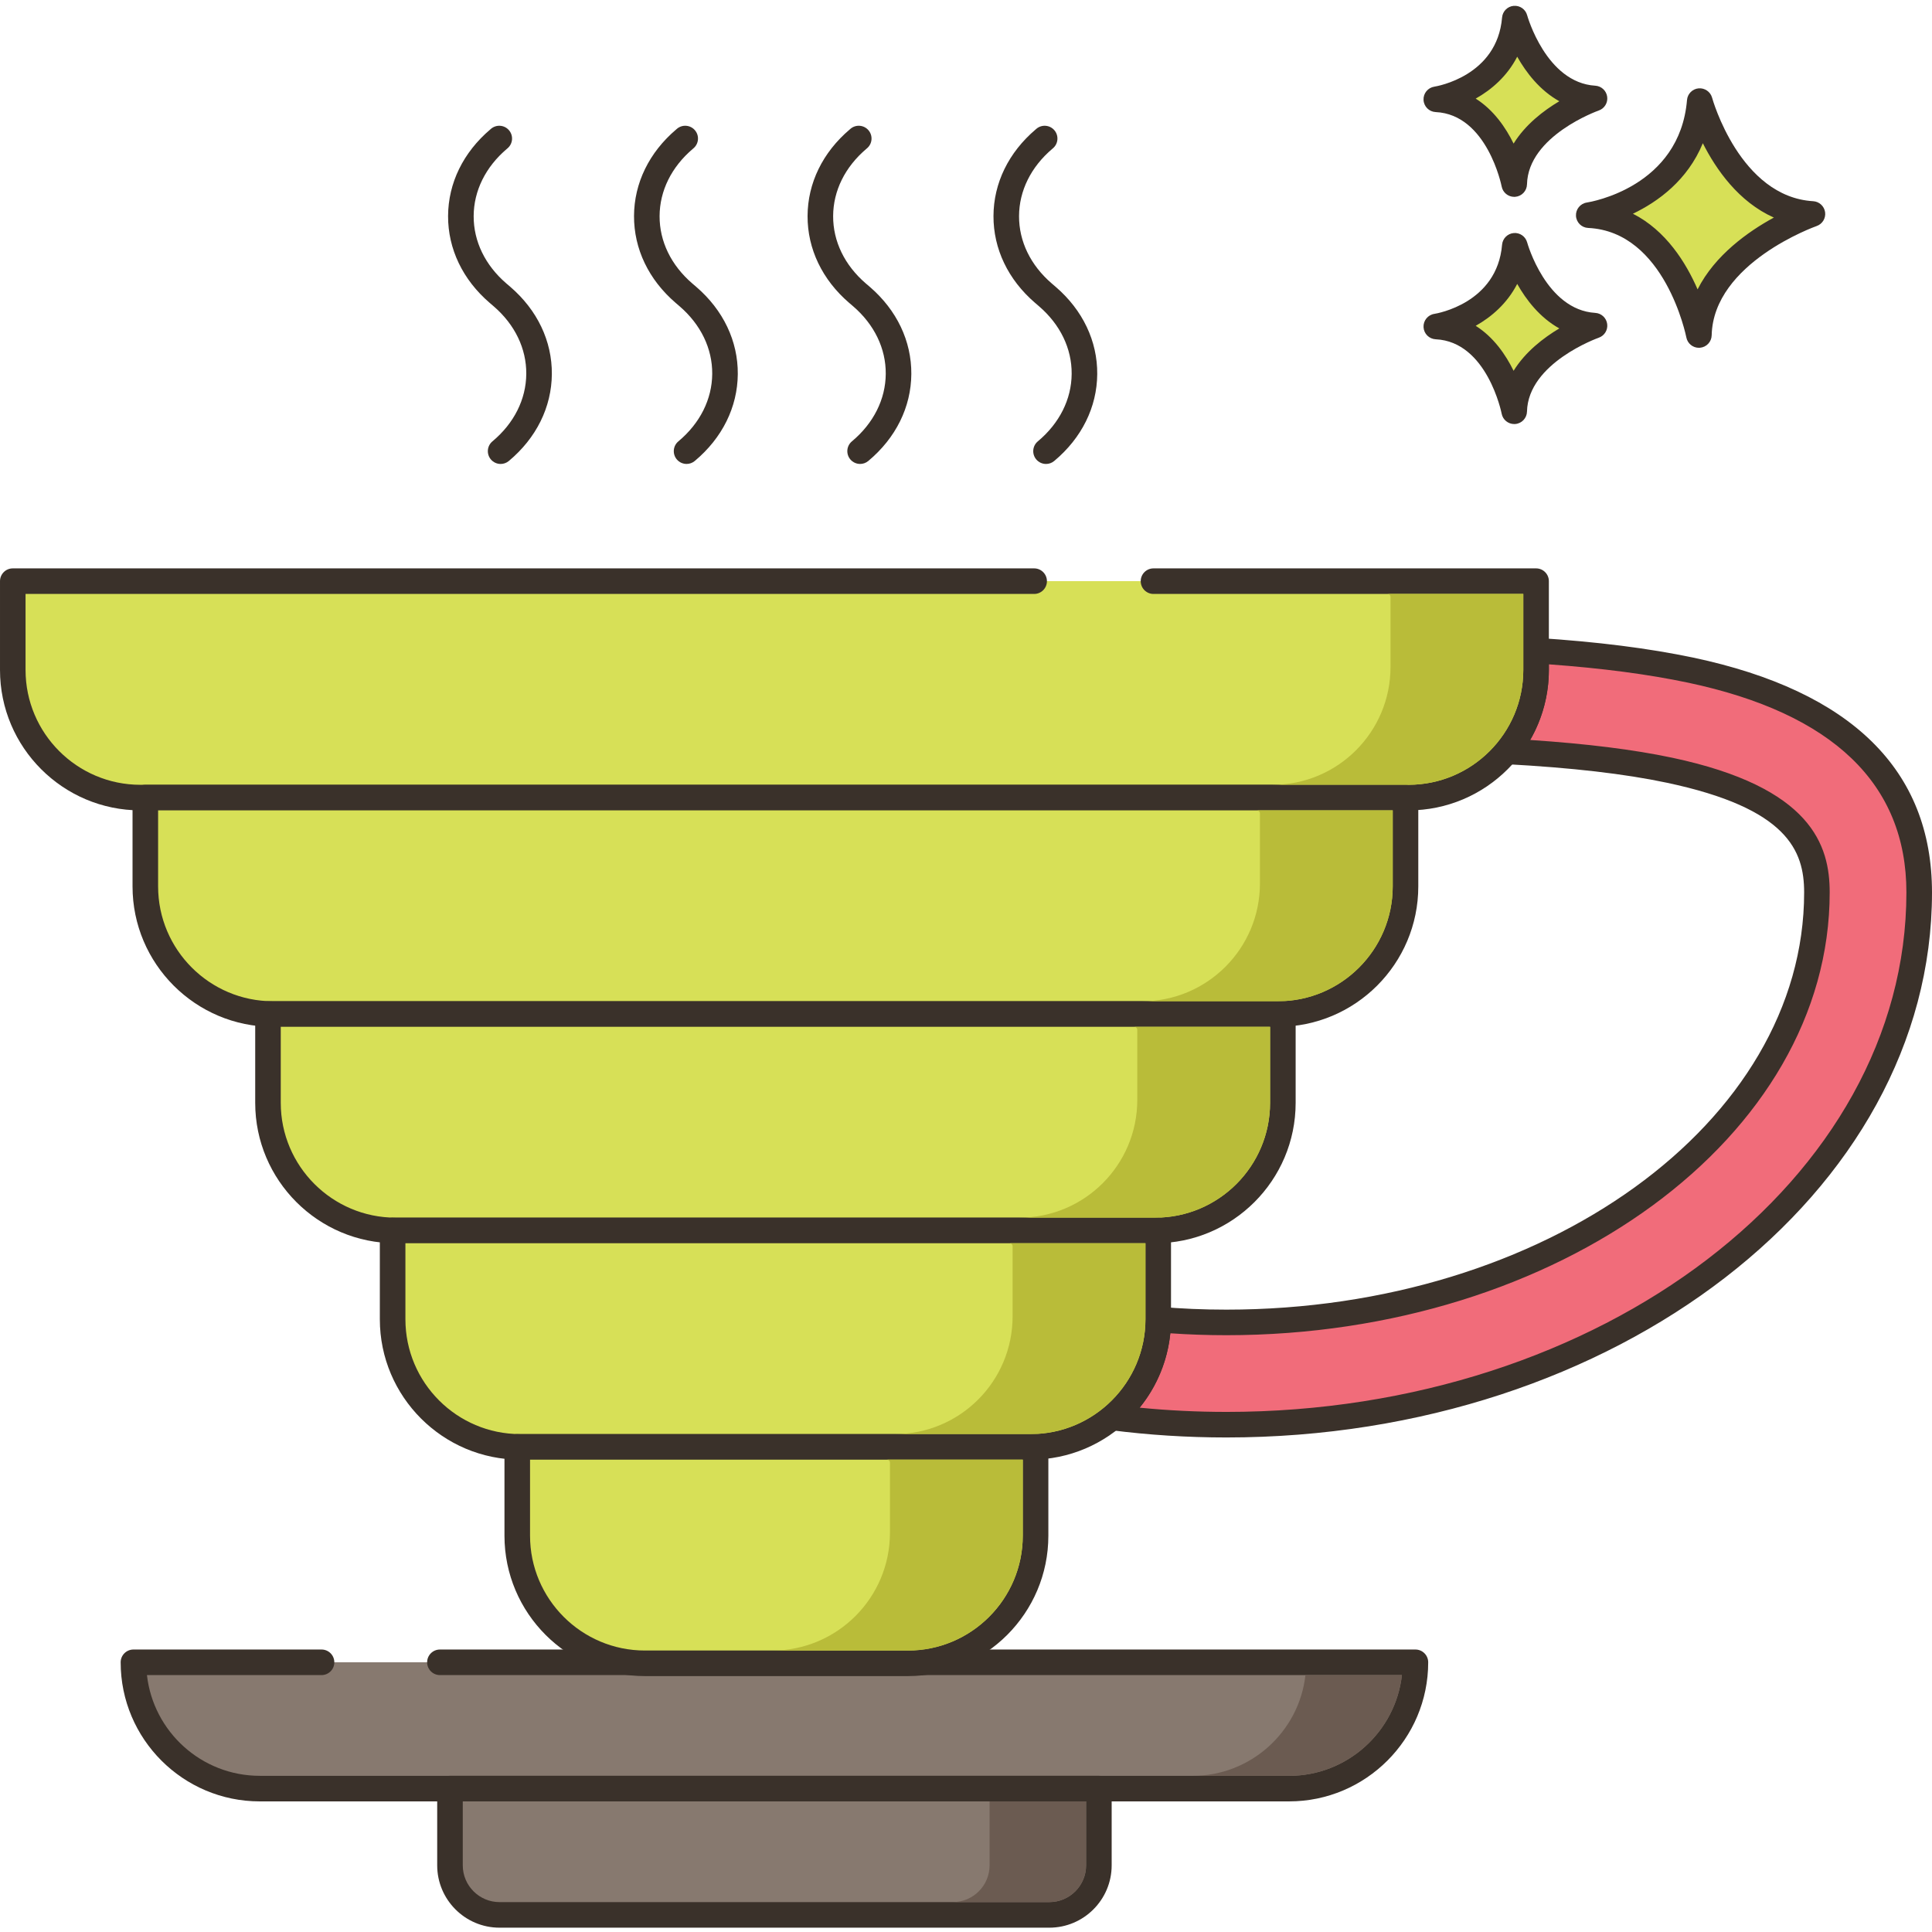 <svg height="453pt" viewBox="0 -1 453.362 453" width="453pt" xmlns="http://www.w3.org/2000/svg"><path d="m398.863 22.535c-1.949 23.129-26.051 26.781-26.051 26.781 20.695.973 25.852 28.117 25.852 28.117.441-19.352 26.641-28.402 26.641-28.402-19.625-1.176-26.441-26.496-26.441-26.496zm0 0" fill="#d7e057"/><path d="m425.484 46.035c-17.207-1.027-23.664-24.047-23.723-24.281-.383-1.406-1.73-2.324-3.168-2.203-1.449.133-2.598 1.285-2.719 2.734-1.719 20.43-22.625 23.926-23.508 24.062-1.527.23-2.629 1.582-2.547 3.121.078 1.543 1.312 2.77 2.855 2.84 18.055.855 22.996 25.441 23.043 25.691.273 1.422 1.52 2.434 2.945 2.434.082 0 .168-.004.25-.012 1.531-.129 2.715-1.387 2.75-2.918.391-17.02 24.387-25.555 24.629-25.641 1.348-.469 2.184-1.828 1.988-3.242-.199-1.418-1.367-2.5-2.797-2.586zm-27.129 20.691c-2.715-6.262-7.418-13.816-15.176-17.754 5.863-2.809 12.816-7.828 16.406-16.543 3.102 6.141 8.395 13.758 16.668 17.445-6.016 3.277-13.848 8.809-17.898 16.852zm0 0" fill="#3a312a"/><path d="m355.465 56.5c-1.375 16.355-18.426 18.941-18.426 18.941 14.637.688 18.285 19.887 18.285 19.887.312-13.688 18.844-20.09 18.844-20.09-13.879-.832-18.703-18.738-18.703-18.738zm0 0" fill="#d7e057"/><path d="m374.348 72.242c-11.531-.691-15.945-16.371-15.984-16.531-.383-1.402-1.707-2.34-3.164-2.203-1.453.129-2.598 1.285-2.723 2.734-1.156 13.742-15.289 16.133-15.883 16.227-1.527.23-2.625 1.582-2.547 3.121.082 1.543 1.316 2.77 2.855 2.844 12.07.566 15.449 17.289 15.477 17.453.27 1.426 1.52 2.438 2.945 2.438.082 0 .164-.004.25-.008 1.531-.125 2.715-1.387 2.75-2.922.262-11.418 16.664-17.266 16.824-17.324 1.355-.465 2.191-1.824 1.992-3.242-.195-1.418-1.363-2.504-2.793-2.586zm-19.168 13.59c-1.848-3.773-4.68-7.895-8.895-10.559 3.711-2.082 7.395-5.262 9.742-9.832 2.113 3.746 5.309 7.906 9.883 10.445-3.699 2.203-7.977 5.48-10.73 9.945zm0 0" fill="#3a312a"/><path d="m355.465 3.184c-1.375 16.355-18.426 18.941-18.426 18.941 14.637.688 18.285 19.887 18.285 19.887.312-13.688 18.844-20.09 18.844-20.09-13.879-.832-18.703-18.738-18.703-18.738zm0 0" fill="#d7e057"/><g fill="#3a312a"><path d="m374.348 18.93c-11.531-.695-15.945-16.375-15.988-16.535-.379-1.402-1.703-2.328-3.164-2.203-1.453.129-2.598 1.285-2.719 2.738-1.16 13.742-15.293 16.129-15.883 16.223-1.527.234-2.629 1.582-2.547 3.125.078 1.539 1.312 2.77 2.852 2.84 12.07.57 15.449 17.289 15.48 17.453.27 1.43 1.516 2.441 2.945 2.441.082 0 .164-.004.25-.008 1.531-.129 2.715-1.387 2.75-2.922.262-11.418 16.664-17.27 16.824-17.324 1.355-.465 2.191-1.824 1.992-3.242-.195-1.418-1.363-2.5-2.793-2.586zm-19.168 13.586c-1.848-3.77-4.68-7.895-8.895-10.559 3.711-2.082 7.395-5.258 9.742-9.832 2.113 3.746 5.309 7.91 9.883 10.449-3.699 2.199-7.977 5.477-10.73 9.941zm0 0"/><path d="m119.754 66.133-.945-.809c-4.961-4.27-7.68-9.875-7.66-15.797.023-5.93 2.793-11.535 7.812-15.793l.152-.129c1.258-1.078 1.402-2.973.32-4.23-1.078-1.258-2.973-1.398-4.23-.32l-.137.121c-6.367 5.398-9.891 12.621-9.922 20.336-.027 7.703 3.434 14.934 9.75 20.367l.941.809c4.984 4.289 7.703 9.926 7.66 15.867-.043 5.969-2.863 11.59-7.941 15.832-1.273 1.062-1.441 2.957-.379 4.227.594.707 1.445 1.078 2.305 1.078.676 0 1.359-.23 1.922-.699 6.453-5.391 10.035-12.633 10.094-20.391.059-7.742-3.402-15.008-9.742-20.469zm0 0"/><path d="m163.379 66.133-.941-.809c-4.961-4.27-7.68-9.875-7.66-15.797.023-5.93 2.793-11.535 7.809-15.789l.152-.129c1.258-1.074 1.41-2.969.332-4.227-1.074-1.262-2.969-1.41-4.227-.336l-.148.129c-6.367 5.395-9.891 12.621-9.918 20.332-.027 7.703 3.434 14.938 9.75 20.371l.941.809c4.98 4.289 7.703 9.922 7.66 15.867-.043 5.965-2.863 11.59-7.941 15.832-1.273 1.062-1.441 2.957-.379 4.227.59.707 1.445 1.074 2.305 1.074.676 0 1.359-.227 1.922-.699 6.449-5.391 10.035-12.633 10.094-20.391.055-7.738-3.406-15.004-9.75-20.465zm0 0"/><path d="m204.105 66.133-.945-.809c-4.961-4.27-7.68-9.875-7.656-15.797.02-5.93 2.789-11.535 7.805-15.789l.152-.129c1.262-1.074 1.41-2.969.336-4.227-1.078-1.262-2.973-1.41-4.23-.336l-.145.129c-6.371 5.395-9.891 12.621-9.918 20.332-.031 7.703 3.434 14.938 9.742 20.371l.945.809c4.984 4.289 7.703 9.922 7.66 15.867-.043 5.965-2.863 11.59-7.941 15.832-1.273 1.062-1.441 2.957-.379 4.227.594.707 1.445 1.074 2.305 1.074.68 0 1.359-.227 1.922-.699 6.453-5.391 10.039-12.633 10.094-20.391.055-7.738-3.406-15.004-9.746-20.465zm0 0"/><path d="m247.73 66.133-.941-.809c-4.961-4.27-7.684-9.875-7.66-15.797.02-5.93 2.793-11.535 7.812-15.793l.152-.129c1.258-1.078 1.398-2.973.32-4.23-1.078-1.258-2.973-1.398-4.23-.32l-.137.121c-6.367 5.398-9.895 12.621-9.918 20.336-.027 7.703 3.434 14.934 9.746 20.367l.941.809c4.984 4.289 7.707 9.926 7.66 15.867-.039 5.969-2.863 11.59-7.941 15.832-1.27 1.062-1.438 2.957-.379 4.227.594.707 1.449 1.078 2.305 1.078.68 0 1.359-.23 1.922-.699 6.453-5.391 10.039-12.633 10.094-20.391.059-7.742-3.402-15.008-9.746-20.469zm0 0"/></g><path d="m396.734 156.074c-10.859-2.277-23-3.719-36.277-4.578v4.539c0 7.262-2.582 13.922-6.859 19.102 14.316.781 27.277 2.121 38.16 4.418 30.477 6.461 34.598 18.121 34.598 28.68 0 55.641-62.18 100.902-138.578 100.902-5.402 0-10.742-.219-15.98-.68-.02 9.238-4.223 17.48-10.801 22.98 8.699 1.117 17.66 1.699 26.781 1.699 89.637 0 162.578-56.039 162.578-124.902 0-27.059-18.039-44.617-53.621-52.16zm0 0" fill="#f16c7a"/><path d="m397.359 153.141h-.004c-10.477-2.203-22.484-3.719-36.707-4.637-.82-.047-1.637.238-2.242.801-.605.57-.949 1.363-.949 2.191v4.539c0 6.266-2.191 12.371-6.172 17.191-.719.875-.887 2.078-.434 3.117.457 1.039 1.453 1.727 2.586 1.793 15.48.84 27.812 2.266 37.699 4.359 28.32 6 32.223 15.922 32.223 25.742 0 53.984-60.82 97.902-135.578 97.902-5.379 0-10.664-.223-15.719-.672-.84-.074-1.664.211-2.285.773-.621.566-.973 1.371-.977 2.211-.016 7.992-3.562 15.531-9.723 20.684-.918.766-1.289 2-.957 3.141.336 1.145 1.316 1.984 2.496 2.137 8.887 1.145 18.027 1.723 27.164 1.723 91.301 0 165.582-57.375 165.582-127.898-.008-28.688-18.848-47.223-56.004-55.098zm-109.582 176.996c-6.816 0-13.633-.332-20.336-.992 4.043-4.98 6.547-11.039 7.191-17.457 4.273.297 8.68.449 13.145.449 78.066 0 141.578-46.609 141.578-103.898 0-11.07-4.203-24.672-36.977-31.617-9.023-1.906-19.953-3.273-33.297-4.16 2.848-4.969 4.375-10.641 4.375-16.426v-1.324c12.543.914 23.254 2.324 32.66 4.301 34 7.203 51.242 23.766 51.242 49.223-.004 67.219-71.59 121.902-159.582 121.902zm0 0" fill="#3a312a"/><path d="m31.316 388.895c0 16.367 13.27 29.637 29.637 29.637h241.555c16.367 0 29.633-13.27 29.633-29.637zm0 0" fill="#87796f"/><path d="m332.141 385.895h-228.91c-1.656 0-3 1.344-3 3s1.344 3 3 3h225.742c-1.496 13.281-12.793 23.637-26.469 23.637h-241.551c-13.672 0-24.973-10.355-26.469-23.637h40.969c1.66 0 3-1.344 3-3s-1.34-3-3-3h-44.137c-1.656 0-3 1.344-3 3 0 17.996 14.641 32.637 32.637 32.637h241.551c17.992 0 32.637-14.641 32.637-32.637 0-1.656-1.344-3-3-3zm0 0" fill="#3a312a"/><path d="m105.594 418.531v18.008c0 6.418 5.207 11.625 11.625 11.625h129.016c6.422 0 11.629-5.207 11.629-11.625v-18.008zm0 0" fill="#87796f"/><path d="m257.863 415.531h-152.27c-1.656 0-3 1.344-3 3v18.008c0 8.066 6.562 14.629 14.625 14.629h129.016c8.066 0 14.629-6.562 14.629-14.629v-18.008c0-1.656-1.344-3-3-3zm-3 21.008c0 4.758-3.871 8.629-8.629 8.629h-129.016c-4.754 0-8.625-3.871-8.625-8.629v-15.008h146.27zm0 0" fill="#3a312a"/><path d="m3 135.195v20.844c0 16.535 13.406 29.941 29.941 29.941h297.574c16.535 0 29.941-13.406 29.941-29.941v-20.844zm0 0" fill="#d7e057"/><path d="m360.457 132.195h-89.777c-1.66 0-3 1.344-3 3s1.34 3 3 3h86.777v17.844c0 14.855-12.086 26.941-26.941 26.941h-297.574c-14.855 0-26.945-12.086-26.945-26.941v-17.844h236.676c1.656 0 3-1.344 3-3s-1.344-3-3-3h-239.672c-1.656 0-3 1.344-3 3v20.844c0 18.164 14.777 32.941 32.945 32.941h297.57c18.164 0 32.941-14.777 32.941-32.941v-20.844c0-1.656-1.344-3-3-3zm0 0" fill="#3a312a"/><path d="m34.105 185.98v20.844c0 16.539 13.406 29.941 29.941 29.941h235.828c16.539 0 29.941-13.406 29.941-29.941v-20.844zm0 0" fill="#d7e057"/><path d="m329.816 182.98h-295.715c-1.656 0-3 1.344-3 3v20.844c0 18.164 14.777 32.945 32.945 32.945h235.828c18.164 0 32.941-14.781 32.941-32.945v-20.844c0-1.656-1.34-3-3-3zm-3 23.844c0 14.859-12.086 26.945-26.941 26.945h-235.828c-14.855 0-26.945-12.086-26.945-26.945v-17.844h289.715zm0 0" fill="#3a312a"/><path d="m62.887 236.766v20.844c0 16.539 13.406 29.941 29.941 29.941h178.266c16.535 0 29.941-13.406 29.941-29.941v-20.844zm0 0" fill="#d7e057"/><path d="m301.035 233.77h-238.148c-1.66 0-3 1.344-3 3v20.844c0 18.164 14.777 32.941 32.941 32.941h178.266c18.164 0 32.941-14.777 32.941-32.941v-20.844c0-1.656-1.344-3-3-3zm-3 23.844c0 14.855-12.086 26.941-26.941 26.941h-178.266c-14.855 0-26.945-12.086-26.945-26.941v-17.844h232.152zm0 0" fill="#3a312a"/><path d="m92.133 287.555v20.844c0 16.535 13.406 29.941 29.941 29.941h119.773c16.535 0 29.941-13.406 29.941-29.941v-20.844zm0 0" fill="#d7e057"/><path d="m271.789 284.555h-179.656c-1.66 0-3 1.344-3 3v20.844c0 18.164 14.777 32.945 32.941 32.945h119.773c18.164 0 32.941-14.781 32.941-32.945v-20.844c0-1.656-1.344-3-3-3zm-3 23.844c0 14.859-12.086 26.945-26.941 26.945h-119.773c-14.855 0-26.941-12.086-26.941-26.945v-17.844h173.656zm0 0" fill="#3a312a"/><path d="m121.379 338.34v20.844c0 16.539 13.406 29.941 29.941 29.941h61.742c16.539 0 29.945-13.406 29.945-29.941v-20.844zm0 0" fill="#d7e057"/><path d="m243.008 335.344h-121.629c-1.66 0-3 1.344-3 3v20.844c0 18.164 14.777 32.941 32.941 32.941h61.742c18.168 0 32.945-14.777 32.945-32.941v-20.844c0-1.656-1.344-3-3-3zm-3 23.844c0 14.855-12.086 26.941-26.945 26.941h-61.742c-14.855 0-26.941-12.086-26.941-26.941v-17.844h115.629zm0 0" fill="#3a312a"/><path d="m325.598 138.195c.379 0 .699.301.699.699v16.441c0 15.262-12.383 27.641-27.641 27.641h31.859c14.859 0 26.941-12.082 26.941-26.941v-17.84zm0 0" fill="#b9bc39"/><path d="m294.957 188.977c.379 0 .699.32.699.699v16.461c0 15.258-12.379 27.641-27.641 27.641h31.859c14.859 0 26.941-12.102 26.941-26.961v-17.84zm0 0" fill="#b9bc39"/><path d="m266.176 239.777c.379 0 .699.297.699.68v16.461c0 15.258-12.379 27.637-27.641 27.637h31.863c14.859 0 26.938-12.078 26.938-26.938v-17.84zm0 0" fill="#b9bc39"/><path d="m236.938 290.555c.379 0 .68.32.68.703v16.438c0 15.281-12.359 27.641-27.641 27.641h31.859c14.859 0 26.961-12.078 26.961-26.941v-17.84zm0 0" fill="#b9bc39"/><path d="m208.137 341.336c.398 0 .699.32.699.699v16.461c0 15.262-12.379 27.641-27.641 27.641h31.859c14.859 0 26.941-12.102 26.941-26.961v-17.84zm0 0" fill="#b9bc39"/><path d="m306.336 391.895c-1.5 13.281-12.801 23.641-26.48 23.641h22.641c13.68 0 24.98-10.359 26.48-23.641zm0 0" fill="#6b5b51"/><path d="m232.215 421.535v15c0 4.762-3.859 8.621-8.617 8.621h22.637c4.762 0 8.621-3.859 8.621-8.621v-15zm0 0" fill="#6b5b51"/></svg>